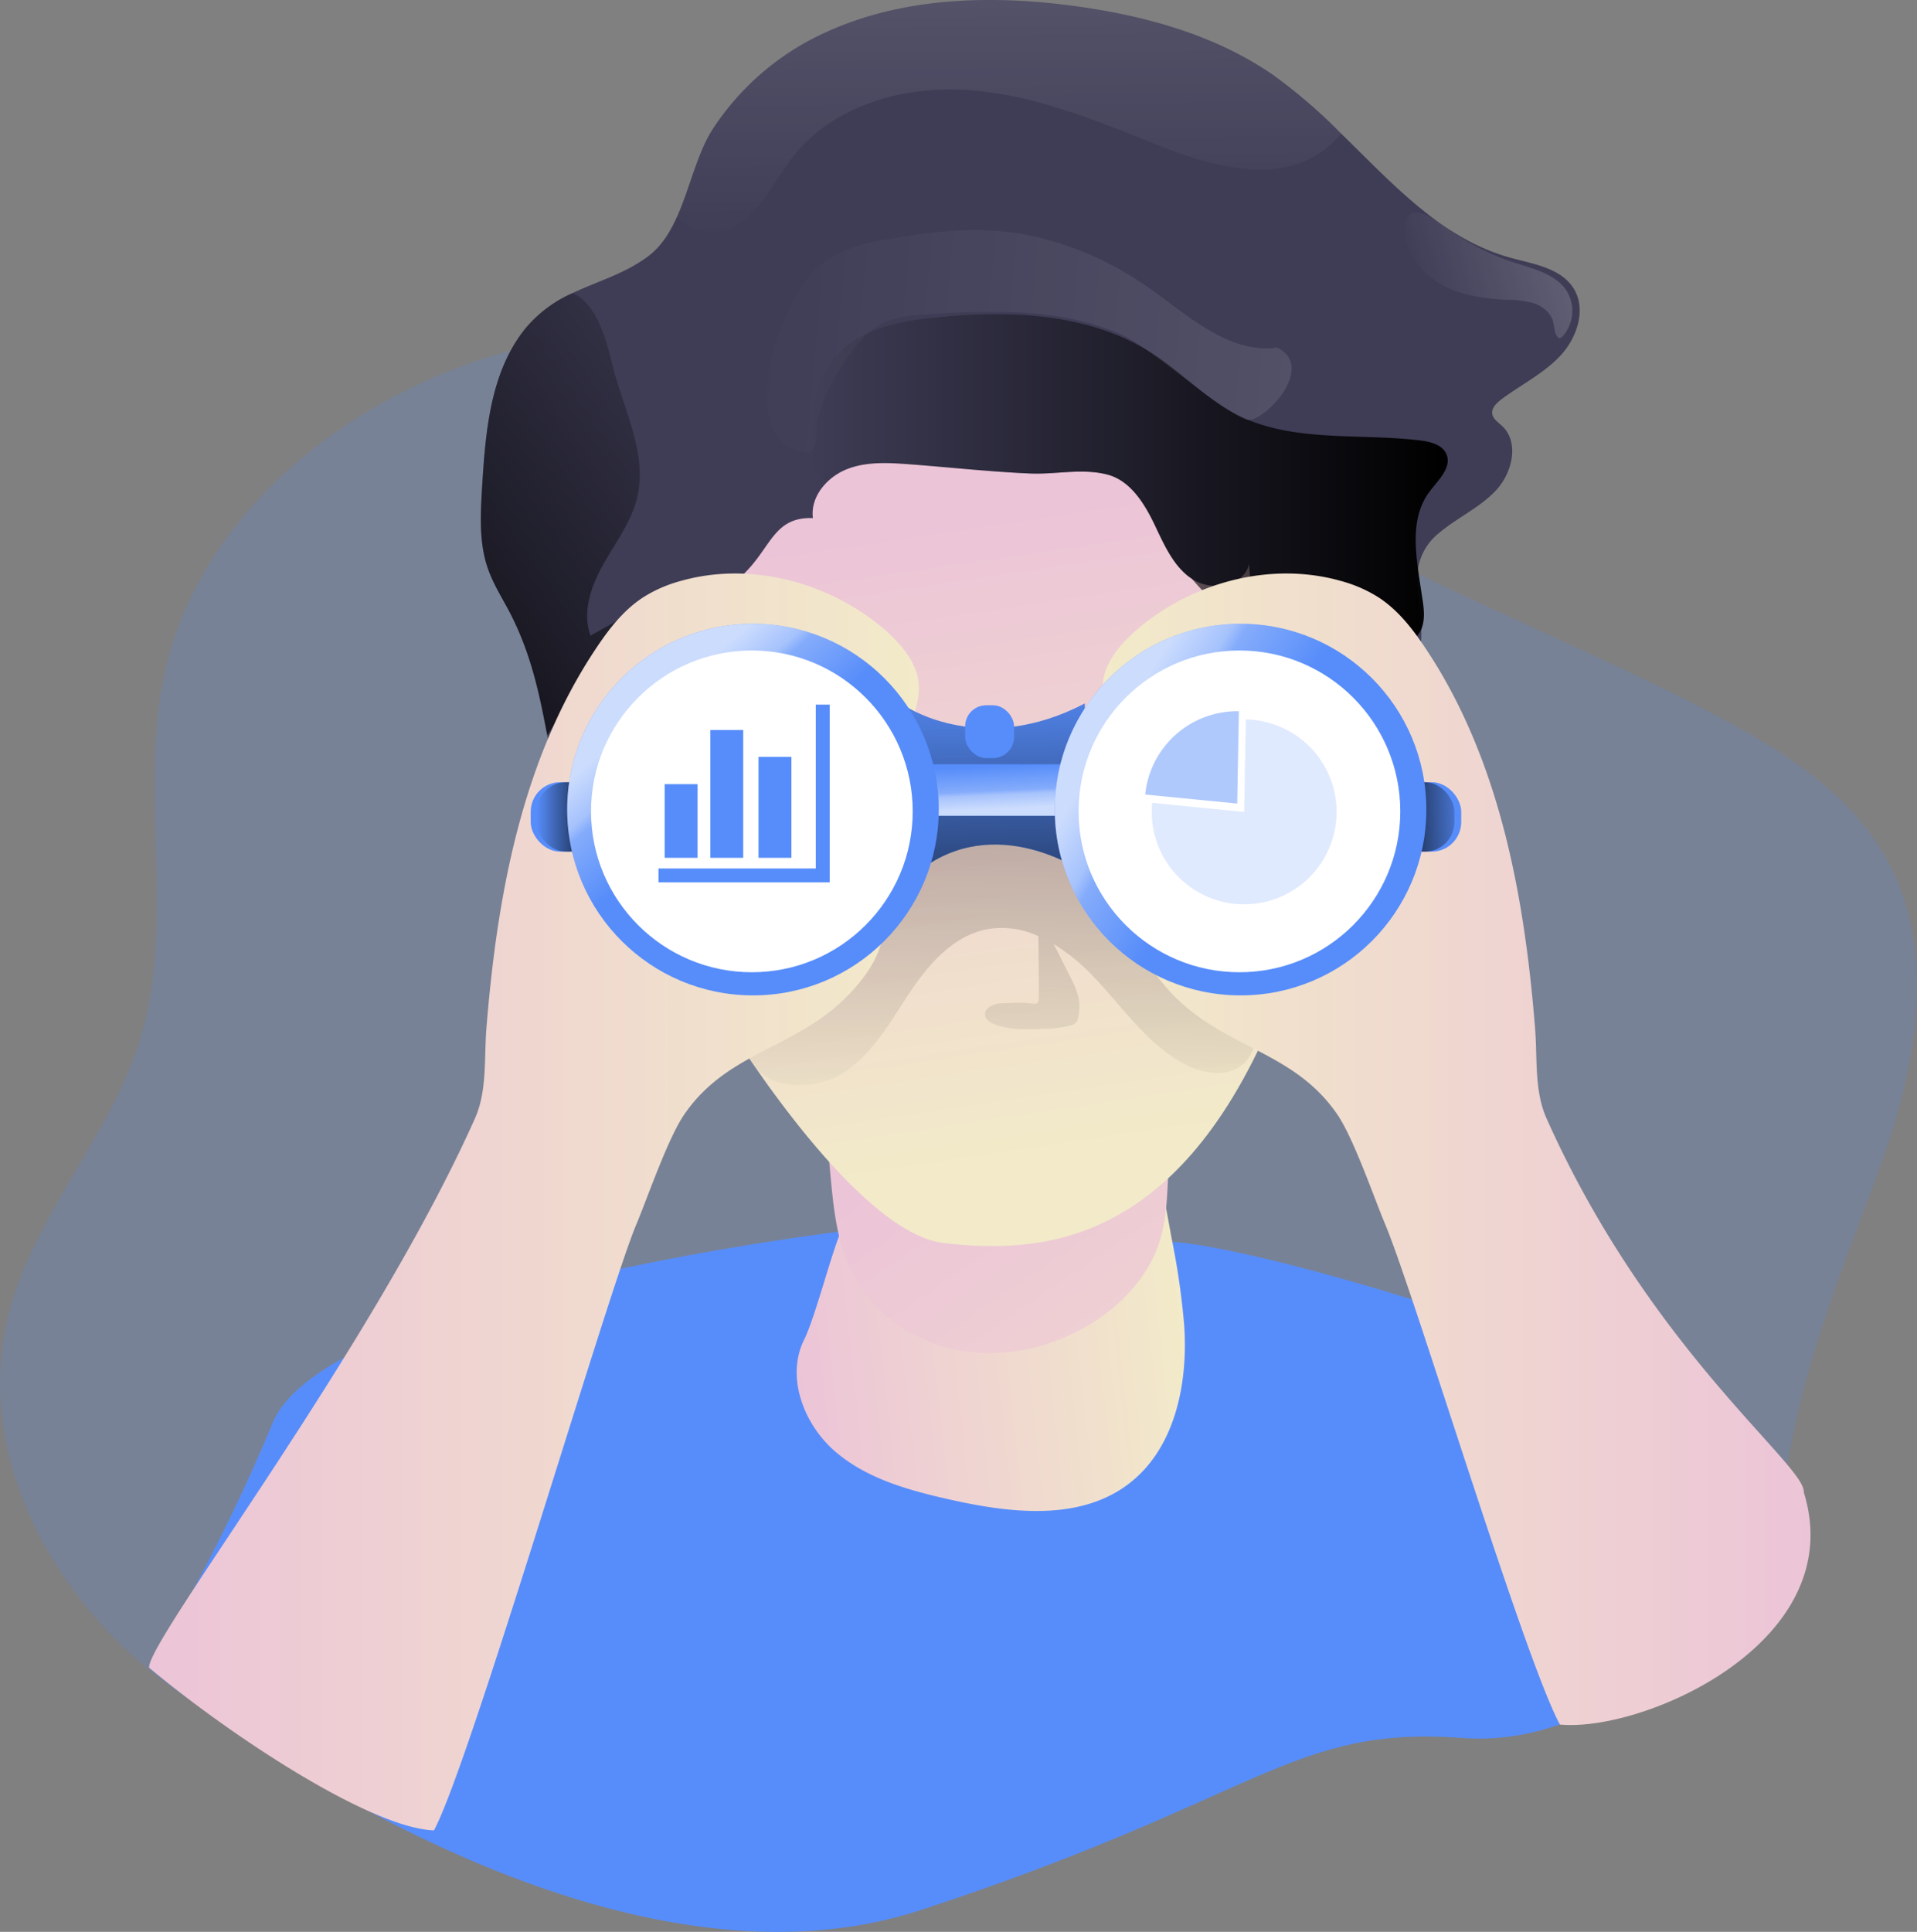 <svg id="Layer_1" data-name="Layer 1" xmlns="http://www.w3.org/2000/svg" xmlns:xlink="http://www.w3.org/1999/xlink" width="567.43" height="571.7" viewBox="0 0 567.43 571.7">
  <rect x="0" y="0" width="567.43" height="571.7" fill="#808080" stroke="none"/>
  <defs>
    <linearGradient id="linear-gradient" x1="232.39" y1="453.74" x2="348.21" y2="453.74" gradientTransform="translate(-42.81 -35.54) rotate(-6.35)" gradientUnits="userSpaceOnUse">
      <stop offset="0" stop-color="#ecc4d7"/>
      <stop offset="0.42" stop-color="#efd4d1"/>
      <stop offset="1" stop-color="#f2eac9"/>
    </linearGradient>
    <linearGradient id="linear-gradient-2" x1="289.69" y1="337.18" x2="429.19" y2="541.51" gradientTransform="matrix(1, 0, 0, 1, 0, 0)" xlink:href="#linear-gradient"/>
    <linearGradient id="linear-gradient-3" x1="294.94" y1="158.22" x2="322.72" y2="344.9" gradientTransform="matrix(1, 0, 0, 1, 0, 0)" xlink:href="#linear-gradient"/>
    <linearGradient id="linear-gradient-4" x1="301.83" y1="337.53" x2="312.21" y2="-76.74" gradientUnits="userSpaceOnUse">
      <stop offset="0" stop-opacity="0"/>
      <stop offset="0.99"/>
    </linearGradient>
    <linearGradient id="linear-gradient-5" x1="240.62" y1="108.84" x2="74.78" y2="221.71" xlink:href="#linear-gradient-4"/>
    <linearGradient id="linear-gradient-6" x1="244.06" y1="146.56" x2="433.53" y2="146.56" xlink:href="#linear-gradient-4"/>
    <linearGradient id="linear-gradient-7" x1="49.16" y1="360.38" x2="277" y2="360.38" gradientTransform="matrix(1, 0, 0, 1, 0, 0)" xlink:href="#linear-gradient"/>
    <linearGradient id="linear-gradient-8" x1="158.83" y1="241.75" x2="178.8" y2="241.75" xlink:href="#linear-gradient-4"/>
    <linearGradient id="linear-gradient-9" x1="-1130.94" y1="344.8" x2="-921.41" y2="344.8" gradientTransform="matrix(-1, 0, 0, 1, -590.01, 0)" xlink:href="#linear-gradient"/>
    <linearGradient id="linear-gradient-10" x1="435.65" y1="241.3" x2="407.92" y2="242.12" xlink:href="#linear-gradient-4"/>
    <linearGradient id="linear-gradient-11" x1="299.66" y1="202.87" x2="301.98" y2="320.57" xlink:href="#linear-gradient-4"/>
    <linearGradient id="linear-gradient-12" x1="295.63" y1="226.53" x2="296.21" y2="239.26" gradientUnits="userSpaceOnUse">
      <stop offset="0.02" stop-color="#fff" stop-opacity="0"/>
      <stop offset="0.58" stop-color="#fff" stop-opacity="0.39"/>
      <stop offset="0.68" stop-color="#fff" stop-opacity="0.68"/>
      <stop offset="1" stop-color="#fff"/>
    </linearGradient>
    <linearGradient id="linear-gradient-13" x1="217.76" y1="233.66" x2="195.38" y2="207.81" xlink:href="#linear-gradient-12"/>
    <linearGradient id="linear-gradient-14" x1="365.55" y1="238.58" x2="329.66" y2="216.97" xlink:href="#linear-gradient-12"/>
    <linearGradient id="linear-gradient-15" x1="303.93" y1="81.59" x2="301.33" y2="-233.59" xlink:href="#linear-gradient-12"/>
    <linearGradient id="linear-gradient-16" x1="421.14" y1="92.9" x2="543.28" y2="58.75" xlink:href="#linear-gradient-12"/>
    <linearGradient id="linear-gradient-17" x1="209.56" y1="100.28" x2="974.97" y2="168" xlink:href="#linear-gradient-12"/>
  </defs>
  <title>Analyze Market</title>
  <g>
    <path d="M560.86,351.85c11.21-30.19,18.14-65.42,2.32-93.47C552.43,239.32,533,227,513.62,216.72c-55.47-29.42-117.19-48.92-165.23-89.35-7.86-6.62-15.44-13.85-24.76-18.18-9.88-4.6-21-5.59-31.87-6.48-47-3.81-95.24-6.63-140.35,7.05s-87,47.32-97.49,93.27c-8.07,35.49,3.16,73.66-7.26,108.53C38,340.47,15.36,363.78,7.71,393-5.1,441.79,29.53,493.33,74.85,515.54s98.2,21.59,148.5,17.51c25.29-2.06,50.62-4.89,75.14-11.4,22-5.82,43.41-14.62,66.08-16.07,35.37-2.26,74.59,12.77,104.24-6.64,10.35-6.76,18.05-17.08,28.63-23.46,21.9-13.21,32.79-16.78,37.59-42.43C540.38,404.45,550.77,379,560.86,351.85Z" transform="translate(-5.02 -4.67)" fill="#578dfa" opacity="0.18" style="isolation: isolate"/>
    <path d="M254,369.09S101.46,387.39,85.7,425.82s-36.53,72.39-36.53,72.39S176.57,603,277.54,569.93,387,515.2,438,519s93.42-52.84,93.42-76.43-157.72-72-183.13-70.46S254,369.09,254,369.09Z" transform="translate(-5.02 -4.67)" fill="#578dfa"/>
    <path d="M257.57,367.63c0,5.4-1.46-3.49-3.62,1.46-2.88,6.58-7.7,25.6-10.89,32-5.49,11-.18,25.05,9.16,33.11s21.71,11.48,33.74,14.19c17.79,4,38.12,6.53,52.77-4.32,14-10.36,18-29.73,16.82-47.09a221.85,221.85,0,0,0-3.69-25.63L341.52,315a6.34,6.34,0,0,0-1-2.73c-1.13-1.47-3.24-1.64-5.09-1.67-19.35-.22-50.6.36-67.52,11.17C252.12,331.87,257.51,349.3,257.57,367.63Z" transform="translate(-5.02 -4.67)" fill="url(#linear-gradient)"/>
    <path d="M256.62,380.07c5.71,12.35,17.87,21.22,31.19,24s27.54-.2,39.25-7.13c9.58-5.67,17.82-14.26,21.2-24.87,1.89-6,2.2-12.3,2.5-18.55l.85-17.93c-5.43,7.87-15.29,11.45-24.76,12.78-23.85,3.36-44.61-5.3-66.92-11.86-10.48-3.08-10.28,3.32-9.44,12.19C251.48,359.19,252.14,370.38,256.62,380.07Z" transform="translate(-5.02 -4.67)" fill="url(#linear-gradient-2)"/>
    <path d="M218.65,305.39s38.79,64.16,65.89,67.17,67.9,1.89,96.75-65.6,34-157.28-12-173.27C369.3,133.69,143.8,73.48,218.65,305.39Z" transform="translate(-5.02 -4.67)" fill="url(#linear-gradient-3)"/>
    <path d="M377.91,308c-.82,4.3-1.85,9-5.2,11.78-4.61,3.88-11.7,2.62-17-.2-10.85-5.73-18.05-16.35-26.45-25.3a59,59,0,0,0-12.32-10.2l4.88,9.71a27.11,27.11,0,0,1,2.3,5.54,13.61,13.61,0,0,1,0,6.56,3.09,3.09,0,0,1-.57,1.34,3.31,3.31,0,0,1-1.66.91,32.54,32.54,0,0,1-8.11,1c-4.81.19-9.75.36-14.26-1.31-1.35-.5-2.83-1.41-2.95-2.85-.17-2,2.35-3.12,4.37-3.39,2.72,0,5.31-.34,8-.08,3.7.35,3.56.65,3.58-3.21,0-5.52-.08-11-.13-16.58a25.62,25.62,0,0,0-15.28-2.05C287,281.65,279.66,290.28,274,298.86s-10.92,18-19.66,23.49c-9.71,6.07-26.91,4.84-28.52-8.59-1.71-14.29,6.61-31.92,14.6-43.2a82.1,82.1,0,0,1,44-31.19c6.29-1.81,12.92-2.85,19.41-2,7.18.94,13.86,4.13,20.39,7.27l34.23,16.44c5.86,2.82,11.94,5.8,16,10.88C382.18,281.71,380.24,295.75,377.91,308Z" transform="translate(-5.02 -4.67)" fill="url(#linear-gradient-4)"/>
    <path d="M446.71,127c.17,1.63,1.77,2.65,3,3.79,5.09,4.88,2.94,13.83-1.88,19s-11.56,8.09-16.93,12.68a16.86,16.86,0,0,0-6.14,10.44c-.94,5.67.71,11.75.94,18.13a32.26,32.26,0,0,1-.24,5.36,94.63,94.63,0,0,1-16.62,42.28c-2.63,3.61-6.12,7.27-10.58,7.47-7.2.32-11.31-8-13.25-14.94a293.31,293.31,0,0,1-8.66-43.13q-1.05-8.25-1.61-16.54c-1.42,6.67-11.08,8.28-16.77,4.53-.32-.21-.63-.43-.94-.67-5.07-3.85-7.69-10.19-10.49-16-3-6.15-7.13-12.58-13.74-14.29-7.5-1.93-15.11,0-22.74-.31-11.77-.5-23.57-1.8-35.31-2.69-6.37-.48-13-.94-18.92,1.36a17.79,17.79,0,0,0-5.63,3.52c-3.12,2.89-5.1,6.85-4.56,11-11.92-.41-12.34,9.16-21.17,17.18s-24.57,15.45-17.7,25.2c7.14,10.16,1.73,16.85,1.07,28.85-1.1,19.93-7.22,39.2-13.29,58.23-9.2-13.17-18.57-26.7-22.71-42.21-2.09-7.8-3.42-15.47-4.85-23-2.25-12-4.73-23.81-10.72-35.62-2.36-4.65-5.27-9-6.94-14-2.5-7.38-2.09-15.38-1.65-23.15,1-16.59,2.32-34.36,12.67-47.37a38,38,0,0,1,14.14-10.69c7.57-3.59,15.67-5.77,22.62-11.08,3.72-2.85,6.28-7,8.33-11.57,3.77-8.44,5.88-18.57,10.44-25.74a78.53,78.53,0,0,1,33.63-28.83c22.82-10.43,49-11.08,73.87-7.69,20.58,2.82,41.22,8.47,58.32,20.25A157.5,157.5,0,0,1,402,44.2c15.34,14.95,29.74,31.08,50,36.71,6.83,1.9,14.84,3,18.7,8.94,4,6.16,1.21,14.7-3.8,20.07s-11.81,8.65-17.67,13.08C448,124,446.54,125.35,446.71,127Z" transform="translate(-5.02 -4.67)" fill="#3f3d56"/>
    <path d="M183.63,171.62c-3.64,6.45-6.36,14.21-3.81,21.17,3.47-2,7-3.9,10.43-5.85L167,222.22c-2.25-12-4.73-23.81-10.72-35.62-2.36-4.65-5.27-9-6.94-14-2.5-7.38-2.09-15.38-1.65-23.15,1-16.59,2.32-34.36,12.67-47.37a38,38,0,0,1,14.14-10.69,13.19,13.19,0,0,1,4.06,3c5.41,5.9,6.74,15.32,8.94,22.68,3.35,11.13,8.91,23,6.13,34.82C191.91,159.08,187.26,165.17,183.63,171.62Z" transform="translate(-5.02 -4.67)" fill="url(#linear-gradient-5)"/>
    <path d="M428.17,150.15c-4.79,6.38-4.54,14.56-3.45,22.76.45,3.38,1,6.76,1.49,10,.36,2.71.55,5.67-.55,8.11a8.24,8.24,0,0,1-.75,1.28c-3.45,4.71-10.72,3.24-16.21,1.3-13.47-4.79-23.37-3.53-32.39-5.54-6.25-1.41-12.08-4.37-18.38-12a2.74,2.74,0,0,0-.94-.67c-5.07-3.85-7.69-10.19-10.49-16-3-6.15-7.13-12.58-13.74-14.29-7.5-1.93-15.11,0-22.74-.31-11.77-.5-23.57-1.8-35.31-2.69-6.37-.48-13-.94-18.92,1.36a17.79,17.79,0,0,0-5.63,3.52c-2.56-.58-4.48-2.41-5.42-6.47-2.33-10.22,1.49-24.42,8.93-31.7S272,99.6,282.35,98.58c22-2.2,45.58-1.21,64.07,10.88C354.9,115,362,122.66,371,127.3c16.41,8.45,36.06,5.49,54.38,7.71,3.09.37,6.69,1.29,7.84,4.19C434.74,143.13,430.71,146.77,428.17,150.15Z" transform="translate(-5.02 -4.67)" fill="url(#linear-gradient-6)"/>
    <path d="M275.66,202c-2.14-4.82-6-8.71-10-12.05-16.31-13.3-39-19.11-59.24-13.33a40.41,40.41,0,0,0-11.11,4.88c-5.58,3.66-9.81,9-13.54,14.57C159.58,229,152.17,269.51,149,309c-.71,8.94.26,18.46-3.39,26.64C115,404.21,48.37,490.38,49.17,498.21c23.91,20,65.47,47.44,84.3,48.13,10.56-19.41,51.32-158.91,59.88-179.28,3.37-8,9.35-25.56,14.29-32.7,13.27-19.2,34.05-19.25,49.72-36.53,3.95-4.35,7.44-9.33,8.76-15.05,1.12-4.87.6-9.94.36-14.93a132.83,132.83,0,0,1,3.17-35.94C271.92,221.92,280.21,212.28,275.66,202Z" transform="translate(-5.02 -4.67)" fill="url(#linear-gradient-7)"/>
    <rect x="157.09" y="231.48" width="19.97" height="20.55" rx="8.74" fill="#578dfa"/>
    <rect x="158.83" y="231.48" width="19.97" height="20.55" rx="8.74" fill="url(#linear-gradient-8)"/>
    <path d="M332.74,202c2.14-4.82,6-8.71,10.05-12.05,16.3-13.3,39-19.11,59.23-13.33a40.48,40.48,0,0,1,11.12,4.88c5.58,3.66,9.8,9,13.53,14.57C448.83,229,456.24,269.51,459.4,309c.71,8.94-.27,18.46,3.39,26.64,30.59,68.55,76.95,102.82,76.15,110.65,13.73,44.25-47.34,71.09-72.19,68.73-10.56-19.41-43.13-127.61-51.7-148-3.36-8-9.35-25.56-14.29-32.7-13.26-19.2-34-19.25-49.72-36.53-3.94-4.35-7.43-9.33-8.75-15.05-1.13-4.87-.61-9.94-.37-14.93a133.22,133.22,0,0,0-3.16-35.94C336.48,221.92,328.2,212.28,332.74,202Z" transform="translate(-5.02 -4.67)" fill="url(#linear-gradient-9)"/>
    <rect x="412.55" y="231.48" width="19.97" height="20.55" rx="8.74" fill="#578dfa"/>
    <rect x="410.53" y="231.48" width="19.97" height="20.55" rx="8.74" fill="url(#linear-gradient-10)"/>
    <path d="M273.63,214s22.38,14.66,52.48-1.16V263s-26.63-18.91-49.78,0Z" transform="translate(-5.02 -4.67)" fill="#578dfa"/>
    <path d="M273.63,214s22.38,14.66,52.48-1.16V263s-26.63-18.91-49.78,0Z" transform="translate(-5.02 -4.67)" fill="url(#linear-gradient-11)"/>
    <rect x="272.09" y="226.17" width="47.75" height="15.24" fill="#578dfa"/>
    <rect x="272.09" y="226.17" width="47.75" height="15.24" opacity="0.69" fill="url(#linear-gradient-12)" style="isolation: isolate"/>
    <circle cx="222.88" cy="239.58" r="54.99" fill="#578dfa"/>
    <circle cx="222.88" cy="239.58" r="54.99" opacity="0.69" fill="url(#linear-gradient-13)" style="isolation: isolate"/>
    <circle cx="222.55" cy="240.11" r="47.61" fill="#fff"/>
    <circle cx="367.21" cy="239.58" r="54.99" fill="#578dfa"/>
    <circle cx="367.21" cy="239.58" r="54.99" opacity="0.69" fill="url(#linear-gradient-14)" style="isolation: isolate"/>
    <circle cx="366.87" cy="240.11" r="47.61" fill="#fff"/>
    <rect x="285.69" y="208.71" width="14.47" height="15.63" rx="6.23" fill="#578dfa"/>
    <polygon points="245.59 261.12 194.91 261.12 194.91 257.01 241.47 257.01 241.47 208.52 245.59 208.52 245.59 261.12" fill="#578dfa"/>
    <rect x="196.74" y="232.06" width="9.74" height="21.8" fill="#578dfa"/>
    <rect x="210.25" y="216.03" width="9.74" height="37.83" fill="#578dfa"/>
    <rect x="224.52" y="223.98" width="9.74" height="29.88" fill="#578dfa"/>
    <path d="M373.78,217.58A27.36,27.36,0,1,1,345.93,245c0-.93.05-1.84.14-2.74l27.22,2.69Z" transform="translate(-5.02 -4.67)" fill="#578dfa" opacity="0.18" style="isolation: isolate"/>
    <path d="M371.19,215.14a4.87,4.87,0,0,1,.54,0l-.49,27.34L344,239.81A27.37,27.37,0,0,1,371.19,215.14Z" transform="translate(-5.02 -4.67)" fill="#578dfa" opacity="0.47" style="isolation: isolate"/>
    <path d="M402,44.2a31,31,0,0,1-5.42,5.12c-14.18,10.31-33.92,4.26-50.19-2.25-17.89-7.17-36.12-14.56-55.35-15.77s-40,4.87-51.65,20.23c-6.61,8.71-11.94,21.18-22.85,21.78a15.07,15.07,0,0,1-11.18-4.55c3.77-8.44,5.88-18.57,10.44-25.74a78.53,78.53,0,0,1,33.63-28.83c22.82-10.43,49-11.08,73.87-7.69,20.58,2.82,41.22,8.47,58.32,20.25A157.5,157.5,0,0,1,402,44.2Z" transform="translate(-5.02 -4.67)" opacity="0.69" fill="url(#linear-gradient-15)" style="isolation: isolate"/>
    <path d="M429.81,87.75c6.12,4.12,13.75,5.3,21.12,5.64a29.68,29.68,0,0,1,8,1c2.56.85,5,2.67,5.73,5.25.46,1.54.34,3.29,1.27,4.6a1.06,1.06,0,0,0,.61.47,1.17,1.17,0,0,0,1-.5,11.31,11.31,0,0,0,1.22-13.44c-3.24-5-9.75-6.52-15.45-8.36A69,69,0,0,1,433.17,72c-3.57-2.68-11.76-8.29-12.28-.27C420.48,78.07,424.77,84.37,429.81,87.75Z" transform="translate(-5.02 -4.67)" opacity="0.69" fill="url(#linear-gradient-16)" style="isolation: isolate"/>
    <path d="M237.08,99.6c2.65-6,5.61-12.17,10.63-16.43,6-5.07,14.08-6.75,21.82-8,8.88-1.49,17.87-2.71,26.88-2.39C313.93,73.36,331,79.9,345.3,90c11.63,8.25,23.63,19.49,37.76,17.53,12.13,6-4.83,23.13-9.29,21.3-9.15-3.76-27.83-21.19-36.89-25.17-17.8-7.82-38-7.3-57.44-6-4.61.3-9.36.68-13.46,2.82s-7.21,5.91-9.89,9.74c-3.88,5.55-7.34,11.67-8.92,18.31-1.22,5.09.92,11.88-5.77,9.6C226.27,133,232.85,109.24,237.08,99.6Z" transform="translate(-5.02 -4.67)" opacity="0.69" fill="url(#linear-gradient-17)" style="isolation: isolate"/>
  </g>
</svg>
